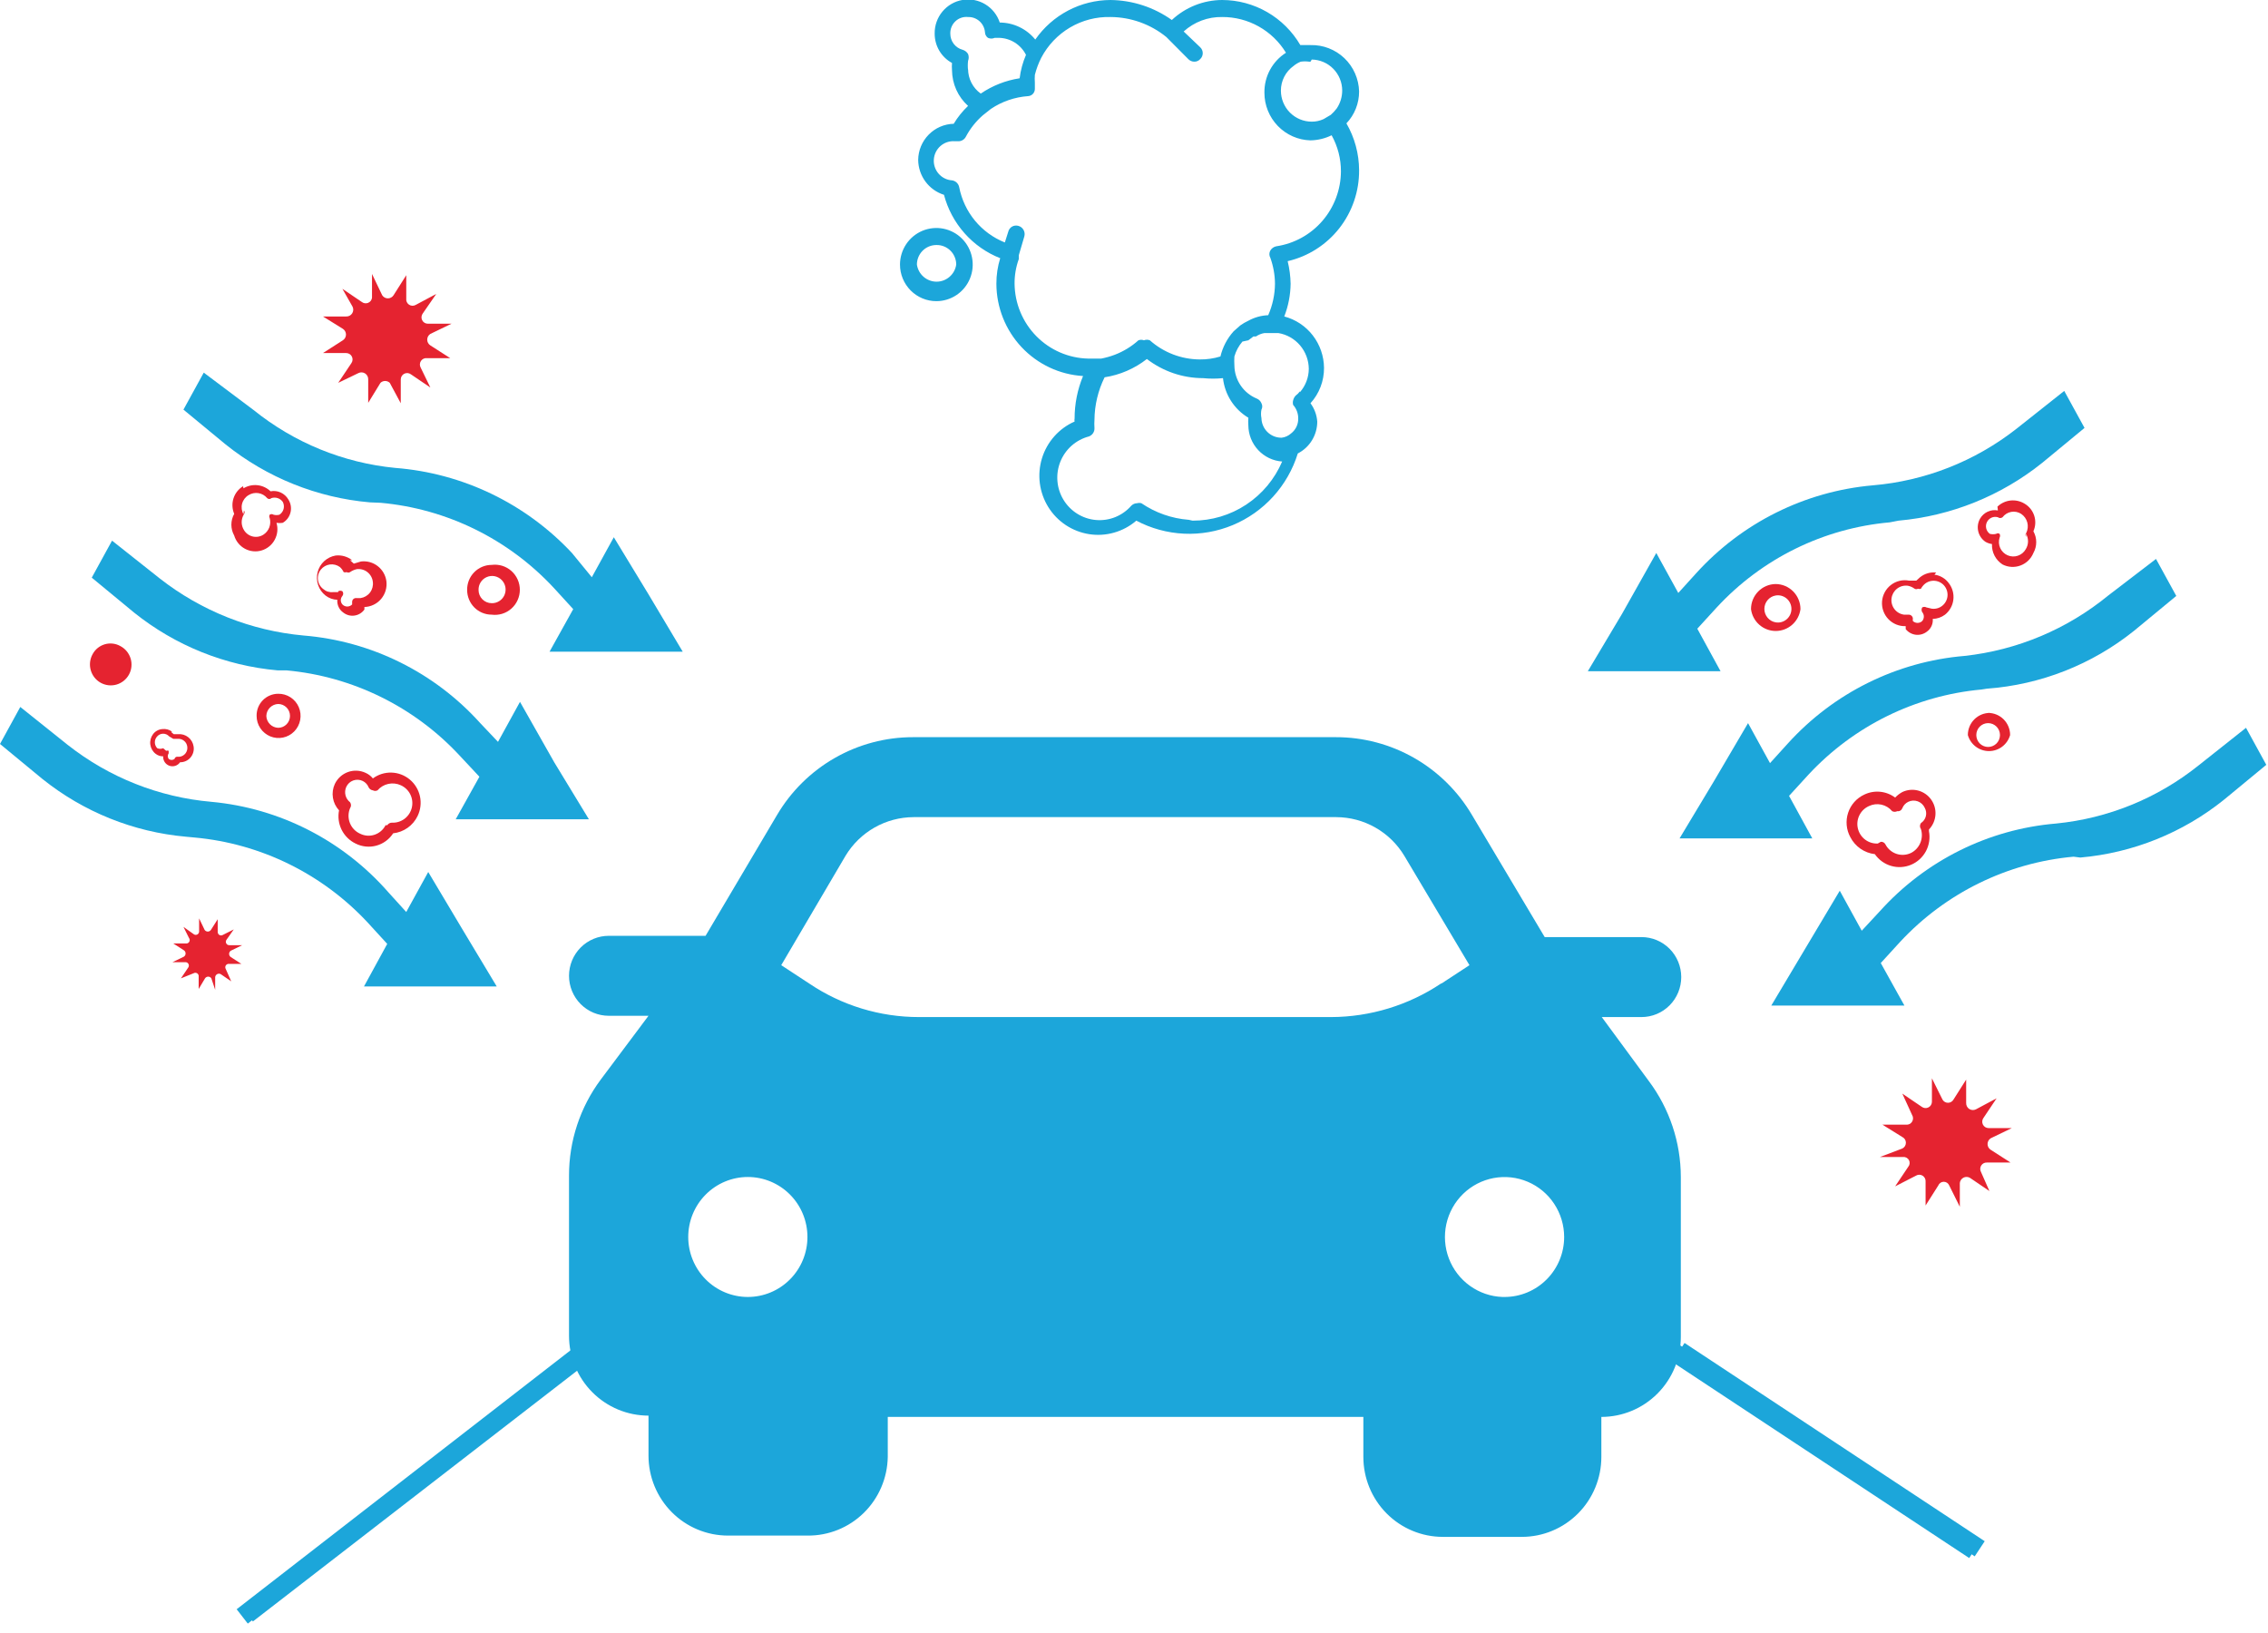 <svg width="125" height="90" viewBox="0 0 125 90" fill="none" xmlns="http://www.w3.org/2000/svg">
<g clip-path="url(#clip0_137_1008)">
<path d="M32.154 74.644L13.631 88.969" stroke="#1CA6DA" stroke-miterlimit="10"/>
<path d="M109.111 85.358L92.568 74.433" stroke="#1CA6DA" stroke-miterlimit="10"/>
<path d="M61.207 -1.24853e-05C60.392 0.002 59.59 0.202 58.869 0.581C58.147 0.96 57.526 1.509 57.059 2.18C56.822 1.888 56.524 1.653 56.185 1.491C55.847 1.329 55.477 1.244 55.102 1.242C54.964 0.822 54.681 0.466 54.304 0.237C53.928 0.009 53.482 -0.076 53.048 -0.003C52.614 0.071 52.221 0.299 51.94 0.639C51.658 0.979 51.507 1.409 51.514 1.852C51.513 2.183 51.601 2.509 51.769 2.794C51.937 3.079 52.179 3.312 52.469 3.47C52.458 3.602 52.458 3.736 52.469 3.868C52.473 4.24 52.553 4.608 52.705 4.947C52.858 5.286 53.079 5.589 53.355 5.837C53.048 6.128 52.781 6.459 52.563 6.822C52.043 6.834 51.549 7.049 51.184 7.421C50.819 7.792 50.611 8.292 50.605 8.815C50.611 9.245 50.751 9.663 51.006 10.008C51.261 10.353 51.619 10.609 52.027 10.737C52.234 11.523 52.623 12.249 53.162 12.856C53.7 13.463 54.373 13.934 55.126 14.23C54.985 14.686 54.914 15.16 54.916 15.637C54.919 16.937 55.415 18.187 56.303 19.132C57.19 20.077 58.402 20.647 59.692 20.724C59.384 21.467 59.225 22.264 59.226 23.069C59.213 23.122 59.213 23.179 59.226 23.233C58.799 23.42 58.418 23.698 58.108 24.047C57.797 24.397 57.566 24.809 57.428 25.257C57.291 25.705 57.251 26.177 57.311 26.642C57.372 27.106 57.531 27.552 57.778 27.949C58.025 28.346 58.355 28.685 58.744 28.942C59.133 29.199 59.573 29.369 60.033 29.44C60.493 29.511 60.964 29.481 61.411 29.352C61.859 29.224 62.274 29 62.628 28.695C63.441 29.125 64.339 29.37 65.257 29.413C66.175 29.456 67.091 29.294 67.94 28.941C68.79 28.587 69.551 28.05 70.171 27.368C70.791 26.685 71.254 25.874 71.528 24.991C71.851 24.826 72.122 24.575 72.311 24.264C72.5 23.954 72.6 23.597 72.6 23.233C72.573 22.868 72.444 22.518 72.227 22.224C72.71 21.693 72.976 20.999 72.973 20.279C72.968 19.629 72.751 19 72.355 18.487C71.96 17.974 71.407 17.607 70.782 17.442C71.006 16.866 71.124 16.255 71.132 15.637C71.124 15.218 71.069 14.801 70.969 14.394C72.094 14.133 73.098 13.494 73.814 12.582C74.529 11.67 74.915 10.54 74.906 9.377C74.902 8.471 74.661 7.582 74.207 6.799C74.658 6.326 74.908 5.695 74.906 5.04C74.897 4.696 74.821 4.356 74.681 4.041C74.542 3.726 74.342 3.441 74.093 3.204C73.844 2.967 73.551 2.781 73.231 2.658C72.911 2.534 72.57 2.476 72.227 2.485H71.668C71.226 1.729 70.596 1.103 69.841 0.667C69.085 0.231 68.229 0.001 67.358 -1.24853e-05C66.329 0.004 65.339 0.398 64.585 1.102C63.596 0.398 62.418 0.014 61.207 -1.24853e-05ZM67.358 0.938C68.063 0.934 68.757 1.113 69.373 1.458C69.99 1.803 70.507 2.302 70.876 2.907C70.506 3.141 70.203 3.466 69.995 3.852C69.786 4.238 69.681 4.672 69.688 5.111C69.687 5.795 69.953 6.452 70.427 6.943C70.901 7.433 71.547 7.718 72.227 7.736C72.631 7.729 73.029 7.633 73.392 7.455C73.73 8.064 73.907 8.75 73.905 9.448C73.898 10.451 73.536 11.418 72.882 12.175C72.228 12.932 71.326 13.428 70.34 13.574C70.272 13.588 70.208 13.616 70.152 13.656C70.096 13.696 70.049 13.748 70.014 13.808C69.979 13.869 69.961 13.938 69.961 14.008C69.961 14.078 69.979 14.146 70.014 14.207C70.179 14.665 70.266 15.149 70.27 15.637C70.265 16.235 70.138 16.825 69.897 17.372C69.514 17.386 69.139 17.491 68.802 17.677C68.647 17.748 68.499 17.835 68.359 17.934L67.987 18.263C67.635 18.656 67.386 19.131 67.264 19.646C66.894 19.759 66.509 19.815 66.123 19.81C65.11 19.804 64.133 19.429 63.373 18.755C63.269 18.713 63.152 18.713 63.047 18.755C62.95 18.717 62.842 18.717 62.744 18.755C62.362 19.099 61.919 19.369 61.44 19.552C61.198 19.644 60.948 19.714 60.694 19.763H60.111H59.972C58.896 19.739 57.872 19.295 57.115 18.525C56.359 17.755 55.929 16.719 55.918 15.637C55.914 15.173 55.993 14.713 56.151 14.277V14.136V14.066L56.454 13.035C56.471 12.975 56.477 12.912 56.47 12.849C56.463 12.787 56.444 12.727 56.413 12.672C56.383 12.618 56.342 12.57 56.293 12.531C56.244 12.493 56.188 12.465 56.127 12.448C56.069 12.431 56.008 12.426 55.948 12.433C55.888 12.44 55.829 12.46 55.777 12.49C55.724 12.521 55.679 12.562 55.643 12.612C55.607 12.661 55.582 12.717 55.568 12.777L55.382 13.363C54.742 13.108 54.176 12.695 53.736 12.163C53.297 11.63 52.997 10.995 52.865 10.315C52.847 10.219 52.798 10.131 52.727 10.063C52.656 9.996 52.566 9.953 52.469 9.94C52.329 9.931 52.191 9.894 52.065 9.831C51.938 9.768 51.825 9.681 51.732 9.574C51.639 9.468 51.568 9.344 51.522 9.209C51.477 9.075 51.458 8.933 51.468 8.791C51.477 8.65 51.514 8.511 51.576 8.384C51.638 8.257 51.725 8.143 51.831 8.049C51.937 7.956 52.06 7.884 52.194 7.838C52.327 7.793 52.468 7.774 52.609 7.783H52.772C52.867 7.793 52.962 7.774 53.045 7.728C53.129 7.682 53.196 7.611 53.238 7.525C53.475 7.081 53.791 6.683 54.17 6.353L54.613 6.002C55.224 5.592 55.931 5.35 56.663 5.298C56.764 5.292 56.859 5.248 56.928 5.174C56.998 5.099 57.036 5.001 57.036 4.9C57.036 4.9 57.036 4.665 57.036 4.548C57.025 4.408 57.025 4.267 57.036 4.126C57.118 3.801 57.235 3.487 57.386 3.188C57.75 2.492 58.302 1.912 58.977 1.514C59.652 1.117 60.424 0.917 61.207 0.938C62.326 0.944 63.411 1.332 64.282 2.04L65.494 3.259C65.58 3.347 65.697 3.398 65.82 3.399C65.881 3.401 65.942 3.39 65.998 3.365C66.055 3.341 66.105 3.305 66.146 3.259C66.191 3.217 66.227 3.166 66.252 3.11C66.277 3.053 66.289 2.992 66.289 2.93C66.289 2.869 66.277 2.808 66.252 2.751C66.227 2.695 66.191 2.644 66.146 2.602L65.237 1.735C65.818 1.208 66.576 0.923 67.358 0.938ZM72.297 3.282C72.744 3.288 73.171 3.471 73.485 3.792C73.799 4.112 73.975 4.544 73.975 4.993C73.974 5.345 73.868 5.688 73.672 5.978C73.575 6.106 73.466 6.224 73.345 6.33L72.949 6.564C72.745 6.658 72.522 6.706 72.297 6.705C71.846 6.705 71.413 6.525 71.094 6.204C70.775 5.883 70.596 5.447 70.596 4.993C70.596 4.727 70.659 4.465 70.781 4.228C70.903 3.991 71.079 3.788 71.295 3.634C71.413 3.534 71.547 3.455 71.691 3.399C71.846 3.377 72.003 3.377 72.157 3.399H72.227M71.645 21.568C71.579 21.658 71.501 21.737 71.412 21.802C71.343 21.875 71.295 21.963 71.272 22.06C71.248 22.145 71.248 22.234 71.272 22.318C71.455 22.524 71.555 22.792 71.551 23.069C71.554 23.227 71.52 23.384 71.451 23.526C71.382 23.669 71.281 23.793 71.155 23.889C71.012 24.017 70.833 24.099 70.643 24.123H70.596C70.314 24.117 70.045 24.002 69.845 23.801C69.645 23.6 69.53 23.329 69.524 23.045C69.492 22.89 69.492 22.731 69.524 22.576C69.553 22.522 69.568 22.462 69.568 22.4C69.568 22.339 69.553 22.279 69.524 22.224C69.501 22.166 69.466 22.114 69.422 22.07C69.378 22.025 69.326 21.99 69.268 21.967C68.906 21.819 68.595 21.566 68.376 21.241C68.156 20.915 68.037 20.532 68.033 20.138C68.022 19.974 68.022 19.81 68.033 19.646C68.12 19.343 68.271 19.063 68.476 18.825L68.802 18.755L69.082 18.544H69.222C69.361 18.448 69.52 18.384 69.688 18.356H69.921H70.13H70.456C70.921 18.433 71.345 18.673 71.652 19.034C71.958 19.394 72.129 19.851 72.134 20.326C72.131 20.801 71.957 21.259 71.645 21.615M65.517 28.648C64.583 28.577 63.683 28.262 62.907 27.734C62.831 27.713 62.751 27.713 62.674 27.734C62.551 27.735 62.434 27.786 62.348 27.874C62.107 28.149 61.805 28.363 61.467 28.5C61.129 28.636 60.763 28.69 60.4 28.658C60.037 28.627 59.687 28.51 59.377 28.317C59.067 28.124 58.806 27.861 58.616 27.549C58.425 27.236 58.31 26.883 58.28 26.518C58.249 26.152 58.305 25.785 58.441 25.445C58.578 25.105 58.791 24.802 59.065 24.56C59.339 24.319 59.666 24.145 60.018 24.053C60.112 24.018 60.192 23.953 60.247 23.869C60.301 23.785 60.328 23.685 60.321 23.584C60.31 23.436 60.31 23.287 60.321 23.139C60.328 22.325 60.519 21.523 60.88 20.794C61.73 20.663 62.531 20.316 63.21 19.786C64.101 20.469 65.189 20.84 66.309 20.841C66.673 20.877 67.04 20.877 67.404 20.841C67.454 21.289 67.605 21.719 67.848 22.097C68.091 22.476 68.417 22.792 68.802 23.022C68.791 23.162 68.791 23.303 68.802 23.444C68.807 23.951 69.001 24.438 69.347 24.807C69.692 25.176 70.163 25.401 70.666 25.436C70.251 26.407 69.561 27.233 68.683 27.812C67.805 28.392 66.777 28.698 65.727 28.695M53.355 3.868C53.334 3.697 53.334 3.524 53.355 3.352C53.402 3.232 53.402 3.098 53.355 2.977C53.288 2.863 53.179 2.779 53.052 2.743C52.857 2.691 52.685 2.575 52.562 2.414C52.44 2.253 52.375 2.055 52.376 1.852C52.372 1.725 52.395 1.598 52.444 1.481C52.493 1.363 52.566 1.257 52.659 1.171C52.751 1.084 52.861 1.018 52.982 0.978C53.102 0.938 53.229 0.924 53.355 0.938C53.588 0.931 53.815 1.015 53.989 1.172C54.162 1.329 54.269 1.548 54.287 1.782C54.289 1.842 54.305 1.9 54.334 1.953C54.362 2.006 54.402 2.051 54.45 2.086C54.509 2.112 54.572 2.126 54.636 2.126C54.7 2.126 54.764 2.112 54.823 2.086H55.056C55.365 2.091 55.668 2.181 55.931 2.346C56.194 2.512 56.407 2.746 56.547 3.024C56.37 3.435 56.252 3.869 56.197 4.314C55.429 4.432 54.697 4.72 54.054 5.158C53.838 5.004 53.661 4.8 53.54 4.563C53.418 4.327 53.355 4.064 53.355 3.798" fill="#1CA6DA"/>
<path d="M51.607 16.598C52.004 16.598 52.391 16.48 52.721 16.258C53.05 16.037 53.307 15.722 53.458 15.354C53.61 14.985 53.65 14.58 53.572 14.189C53.495 13.797 53.304 13.438 53.024 13.156C52.744 12.874 52.387 12.682 51.998 12.604C51.609 12.527 51.207 12.567 50.84 12.719C50.474 12.872 50.161 13.13 49.941 13.462C49.721 13.793 49.603 14.183 49.603 14.582C49.603 15.117 49.815 15.629 50.19 16.008C50.566 16.386 51.076 16.598 51.607 16.598ZM51.607 13.504C51.75 13.5 51.892 13.526 52.025 13.579C52.157 13.632 52.278 13.71 52.38 13.811C52.482 13.911 52.563 14.031 52.618 14.164C52.674 14.296 52.702 14.438 52.702 14.582C52.664 14.844 52.534 15.083 52.335 15.255C52.136 15.428 51.882 15.524 51.619 15.524C51.356 15.524 51.102 15.428 50.903 15.255C50.704 15.083 50.574 14.844 50.535 14.582C50.535 14.296 50.648 14.022 50.849 13.819C51.05 13.617 51.323 13.504 51.607 13.504Z" fill="#1CA6DA"/>
<path d="M104.147 28.789C100.504 29.113 97.109 30.783 94.618 33.477L93.546 34.65L94.828 36.994H91.17H87.512L89.399 33.829L91.286 30.477L92.498 32.68L93.476 31.602C96.002 28.811 99.478 27.079 103.215 26.749C106.101 26.506 108.853 25.422 111.137 23.631L113.77 21.545L114.888 23.584L112.558 25.507C110.286 27.329 107.531 28.438 104.637 28.695L104.147 28.789Z" fill="#1CA6DA"/>
<path d="M109.204 38.002C105.564 38.337 102.173 40.005 99.675 42.691L98.603 43.863L99.884 46.207H96.226H92.568L94.456 43.066L96.343 39.854L97.554 42.058L98.533 40.979C101.057 38.19 104.536 36.464 108.272 36.15C111.177 35.834 113.928 34.677 116.194 32.821L118.827 30.805L119.945 32.844L117.615 34.767C115.293 36.628 112.467 37.739 109.507 37.955L109.204 38.002Z" fill="#1CA6DA"/>
<path d="M114.282 47.215C110.633 47.545 107.233 49.214 104.729 51.904L103.658 53.076L104.962 55.421H101.281H97.623L99.51 52.256L101.398 49.091L102.609 51.295L103.611 50.216C106.123 47.424 109.596 45.698 113.327 45.387C116.187 45.104 118.905 43.997 121.155 42.199L123.788 40.112L124.906 42.152L122.576 44.074C120.306 45.9 117.55 47.009 114.655 47.262L114.282 47.215Z" fill="#1CA6DA"/>
<path d="M109.669 39.291C109.347 39.291 109.039 39.42 108.812 39.648C108.585 39.877 108.457 40.187 108.457 40.511C108.529 40.765 108.682 40.989 108.892 41.149C109.103 41.309 109.359 41.395 109.622 41.395C109.885 41.395 110.141 41.309 110.352 41.149C110.562 40.989 110.715 40.765 110.787 40.511C110.787 40.187 110.659 39.877 110.432 39.648C110.205 39.42 109.897 39.291 109.575 39.291M109.575 41.167C109.49 41.167 109.405 41.15 109.326 41.117C109.247 41.084 109.175 41.036 109.114 40.975C109.054 40.914 109.005 40.841 108.973 40.762C108.94 40.682 108.923 40.597 108.923 40.511C108.923 40.336 108.992 40.169 109.114 40.046C109.236 39.923 109.402 39.854 109.575 39.854C109.748 39.854 109.914 39.923 110.037 40.046C110.159 40.169 110.228 40.336 110.228 40.511C110.228 40.685 110.159 40.852 110.037 40.975C109.914 41.098 109.748 41.167 109.575 41.167Z" fill="#E52330"/>
<path d="M97.857 32.188C97.497 32.194 97.153 32.343 96.9 32.601C96.647 32.86 96.506 33.208 96.506 33.571C96.549 33.904 96.711 34.21 96.962 34.431C97.213 34.653 97.535 34.775 97.869 34.775C98.203 34.775 98.525 34.653 98.776 34.431C99.026 34.21 99.189 33.904 99.232 33.571C99.232 33.39 99.196 33.21 99.127 33.042C99.058 32.874 98.957 32.722 98.829 32.593C98.702 32.465 98.55 32.363 98.383 32.293C98.216 32.224 98.038 32.188 97.857 32.188ZM97.857 34.298C97.685 34.267 97.529 34.176 97.417 34.041C97.305 33.906 97.243 33.736 97.243 33.559C97.243 33.383 97.305 33.213 97.417 33.078C97.529 32.943 97.685 32.852 97.857 32.821C97.965 32.802 98.075 32.806 98.18 32.834C98.285 32.863 98.383 32.914 98.467 32.984C98.551 33.055 98.618 33.143 98.664 33.242C98.71 33.341 98.734 33.45 98.734 33.559C98.734 33.669 98.71 33.778 98.664 33.877C98.618 33.976 98.551 34.064 98.467 34.135C98.383 34.205 98.285 34.256 98.18 34.285C98.075 34.313 97.965 34.317 97.857 34.298Z" fill="#E52330"/>
<path d="M110.113 28.132C109.924 28.096 109.728 28.119 109.553 28.199C109.378 28.279 109.232 28.411 109.134 28.578C109.011 28.791 108.973 29.043 109.03 29.283C109.086 29.523 109.232 29.732 109.437 29.867C109.546 29.927 109.664 29.967 109.787 29.984C109.777 30.207 109.825 30.428 109.928 30.626C110.03 30.823 110.182 30.99 110.369 31.11C110.521 31.187 110.687 31.233 110.857 31.242C111.027 31.252 111.197 31.227 111.357 31.167C111.517 31.108 111.663 31.016 111.785 30.897C111.908 30.778 112.005 30.635 112.07 30.477C112.172 30.294 112.226 30.088 112.226 29.879C112.226 29.669 112.172 29.464 112.07 29.281C112.19 29.011 112.207 28.706 112.116 28.424C112.026 28.143 111.835 27.905 111.581 27.757C111.349 27.616 111.077 27.556 110.807 27.585C110.538 27.615 110.286 27.733 110.089 27.921M111.65 29.398C111.731 29.528 111.774 29.679 111.774 29.832C111.774 29.985 111.731 30.136 111.65 30.266C111.554 30.437 111.398 30.566 111.212 30.628C111.027 30.691 110.825 30.682 110.645 30.603C110.466 30.525 110.322 30.382 110.24 30.203C110.159 30.024 110.147 29.82 110.206 29.633C110.224 29.601 110.234 29.564 110.234 29.527C110.234 29.49 110.224 29.454 110.206 29.422C110.179 29.402 110.146 29.392 110.113 29.392C110.079 29.392 110.047 29.402 110.02 29.422C109.905 29.451 109.785 29.451 109.67 29.422C109.572 29.351 109.501 29.247 109.471 29.129C109.442 29.011 109.454 28.886 109.508 28.776C109.561 28.667 109.65 28.58 109.761 28.53C109.872 28.481 109.997 28.473 110.113 28.507C110.149 28.536 110.194 28.551 110.241 28.551C110.287 28.551 110.332 28.536 110.369 28.507C110.485 28.352 110.655 28.247 110.845 28.212C111.035 28.177 111.231 28.216 111.394 28.32C111.561 28.431 111.682 28.599 111.734 28.794C111.785 28.988 111.764 29.195 111.674 29.375C111.649 29.404 111.636 29.442 111.636 29.48C111.636 29.519 111.649 29.556 111.674 29.586" fill="#E52330"/>
<path d="M106.314 45.715C106.522 45.498 106.649 45.214 106.671 44.913C106.694 44.612 106.61 44.313 106.435 44.067C106.261 43.822 106.006 43.646 105.715 43.57C105.425 43.494 105.117 43.523 104.846 43.652C104.699 43.733 104.565 43.835 104.45 43.957C104.208 43.776 103.922 43.666 103.622 43.637C103.322 43.608 103.02 43.662 102.749 43.793C102.54 43.889 102.353 44.029 102.2 44.201C102.046 44.374 101.93 44.577 101.858 44.797C101.786 45.017 101.759 45.249 101.78 45.48C101.801 45.71 101.869 45.934 101.98 46.137C102.112 46.393 102.304 46.612 102.539 46.776C102.775 46.939 103.047 47.042 103.331 47.075C103.548 47.388 103.865 47.617 104.229 47.723C104.593 47.829 104.983 47.806 105.332 47.658C105.682 47.51 105.97 47.245 106.149 46.908C106.327 46.572 106.386 46.184 106.314 45.809M103.494 46.489C103.244 46.502 102.997 46.426 102.797 46.275C102.596 46.124 102.455 45.907 102.397 45.662C102.338 45.417 102.367 45.159 102.479 44.933C102.59 44.707 102.776 44.528 103.005 44.426C103.22 44.323 103.462 44.295 103.694 44.346C103.926 44.397 104.134 44.524 104.287 44.707C104.33 44.73 104.378 44.741 104.426 44.741C104.475 44.741 104.523 44.73 104.566 44.707C104.624 44.716 104.684 44.705 104.735 44.675C104.786 44.645 104.825 44.598 104.846 44.543C104.906 44.388 105.023 44.263 105.172 44.191C105.253 44.152 105.341 44.129 105.431 44.124C105.52 44.119 105.61 44.133 105.695 44.163C105.779 44.194 105.857 44.241 105.923 44.302C105.99 44.363 106.043 44.437 106.081 44.519C106.159 44.66 106.182 44.826 106.143 44.983C106.104 45.14 106.006 45.276 105.871 45.363C105.837 45.411 105.818 45.469 105.818 45.528C105.818 45.586 105.837 45.644 105.871 45.692C105.95 45.939 105.939 46.206 105.841 46.446C105.743 46.687 105.564 46.884 105.335 47.004C105.084 47.128 104.795 47.148 104.53 47.061C104.264 46.973 104.043 46.785 103.914 46.535C103.89 46.489 103.853 46.45 103.808 46.425C103.762 46.4 103.709 46.389 103.658 46.395" fill="#E52330"/>
<path d="M106.617 31.672C106.773 31.692 106.924 31.744 107.061 31.825C107.197 31.905 107.315 32.013 107.409 32.141C107.608 32.4 107.698 32.727 107.658 33.052C107.619 33.377 107.454 33.673 107.199 33.876C107.003 34.022 106.767 34.104 106.523 34.11C106.535 34.246 106.512 34.383 106.454 34.506C106.397 34.63 106.308 34.736 106.197 34.814C106.023 34.948 105.804 35.009 105.586 34.983C105.369 34.956 105.17 34.845 105.032 34.673V34.509C104.855 34.516 104.679 34.485 104.514 34.419C104.349 34.352 104.201 34.252 104.078 34.123C103.954 33.995 103.86 33.842 103.799 33.674C103.739 33.506 103.715 33.328 103.728 33.15C103.741 32.972 103.792 32.799 103.876 32.642C103.96 32.485 104.077 32.348 104.218 32.239C104.358 32.131 104.52 32.053 104.693 32.012C104.865 31.971 105.045 31.967 105.219 32.001H105.615L105.824 31.813C106.074 31.613 106.392 31.52 106.71 31.555M106.477 33.548C106.602 33.563 106.729 33.547 106.847 33.502C106.964 33.456 107.069 33.382 107.151 33.286C107.234 33.191 107.292 33.076 107.32 32.952C107.348 32.828 107.345 32.7 107.312 32.577C107.279 32.455 107.217 32.343 107.131 32.25C107.044 32.158 106.937 32.088 106.817 32.047C106.698 32.007 106.571 31.996 106.446 32.016C106.322 32.037 106.204 32.088 106.104 32.165C106.009 32.242 105.93 32.338 105.871 32.446C105.818 32.466 105.761 32.466 105.708 32.446C105.68 32.462 105.648 32.471 105.615 32.471C105.582 32.471 105.55 32.462 105.522 32.446C105.411 32.364 105.284 32.307 105.149 32.282C105.045 32.268 104.939 32.275 104.838 32.302C104.736 32.329 104.641 32.377 104.558 32.441C104.475 32.505 104.405 32.585 104.352 32.676C104.3 32.768 104.266 32.869 104.252 32.973C104.238 33.078 104.245 33.184 104.272 33.286C104.299 33.389 104.346 33.484 104.41 33.568C104.474 33.652 104.553 33.722 104.644 33.775C104.735 33.828 104.835 33.862 104.939 33.876H105.172C105.203 33.873 105.234 33.876 105.263 33.885C105.293 33.893 105.32 33.908 105.344 33.928C105.368 33.947 105.388 33.971 105.402 33.999C105.417 34.026 105.425 34.056 105.428 34.087C105.419 34.133 105.419 34.181 105.428 34.228C105.498 34.294 105.589 34.33 105.685 34.33C105.78 34.33 105.872 34.294 105.941 34.228C106 34.159 106.032 34.072 106.032 33.981C106.032 33.891 106 33.804 105.941 33.735C105.918 33.696 105.907 33.652 105.907 33.606C105.907 33.561 105.918 33.517 105.941 33.477C105.976 33.457 106.017 33.446 106.057 33.446C106.098 33.446 106.139 33.457 106.174 33.477" fill="#E52330"/>
<path d="M20.969 27.71C24.618 28.037 28.019 29.707 30.521 32.399L31.593 33.571L30.288 35.916H33.97H37.628L35.74 32.751L33.83 29.609L32.618 31.813L31.523 30.477C28.97 27.748 25.497 26.076 21.784 25.788C18.93 25.511 16.217 24.403 13.979 22.6L11.23 20.537L10.111 22.576L12.441 24.499C14.72 26.325 17.484 27.434 20.386 27.687L20.969 27.71Z" fill="#1CA6DA"/>
<path d="M15.798 36.947C19.438 37.282 22.829 38.95 25.327 41.636L26.422 42.808L25.117 45.152H28.775H32.456L30.546 42.011L28.659 38.682L27.447 40.886L26.469 39.854C23.951 37.057 20.468 35.33 16.73 35.025C13.844 34.763 11.095 33.672 8.808 31.883L6.175 29.797L5.057 31.836L7.387 33.759C9.659 35.581 12.414 36.69 15.308 36.947H15.798Z" fill="#1CA6DA"/>
<path d="M10.741 46.16C14.381 46.495 17.772 48.164 20.27 50.849L21.342 52.021L20.061 54.366H23.718H27.377L25.489 51.224L23.602 48.059L22.39 50.263L21.412 49.185C18.912 46.325 15.419 44.538 11.65 44.191C8.762 43.94 6.01 42.848 3.728 41.05L1.118 38.963L0 41.003L2.33 42.925C4.602 44.748 7.357 45.857 10.252 46.114L10.741 46.16Z" fill="#1CA6DA"/>
<path d="M7.106 37.182C6.958 37.449 6.71 37.646 6.417 37.73C6.125 37.813 5.811 37.776 5.545 37.627C5.279 37.478 5.084 37.228 5.001 36.934C4.918 36.639 4.954 36.324 5.103 36.056C5.173 35.924 5.269 35.807 5.385 35.713C5.501 35.619 5.635 35.549 5.778 35.508C5.921 35.466 6.072 35.454 6.22 35.472C6.368 35.489 6.511 35.537 6.64 35.611C6.774 35.682 6.893 35.78 6.989 35.898C7.085 36.016 7.157 36.152 7.201 36.298C7.244 36.444 7.258 36.597 7.242 36.749C7.226 36.901 7.18 37.048 7.106 37.182Z" fill="#E52330"/>
<path d="M14.143 39.456C14.143 39.698 14.214 39.934 14.349 40.135C14.483 40.336 14.674 40.492 14.896 40.584C15.119 40.675 15.364 40.698 15.599 40.649C15.835 40.6 16.051 40.482 16.219 40.309C16.388 40.136 16.501 39.917 16.545 39.679C16.59 39.441 16.562 39.195 16.467 38.973C16.372 38.75 16.213 38.562 16.01 38.43C15.808 38.299 15.572 38.232 15.331 38.236C15.173 38.236 15.017 38.268 14.871 38.33C14.725 38.391 14.593 38.481 14.482 38.595C14.372 38.709 14.285 38.843 14.226 38.991C14.168 39.139 14.14 39.297 14.143 39.456ZM14.679 39.456C14.684 39.283 14.755 39.12 14.876 38.998C14.997 38.876 15.16 38.805 15.331 38.799C15.504 38.799 15.67 38.868 15.792 38.991C15.915 39.114 15.983 39.282 15.983 39.456C15.983 39.63 15.915 39.797 15.792 39.92C15.67 40.043 15.504 40.112 15.331 40.112C15.16 40.106 14.997 40.035 14.876 39.913C14.755 39.791 14.684 39.628 14.679 39.456Z" fill="#E52330"/>
<path d="M25.746 32.516C25.746 32.877 25.889 33.223 26.142 33.478C26.395 33.733 26.739 33.876 27.098 33.876C27.292 33.902 27.489 33.885 27.676 33.828C27.863 33.771 28.036 33.674 28.183 33.544C28.33 33.414 28.448 33.255 28.528 33.075C28.609 32.896 28.651 32.701 28.651 32.505C28.651 32.308 28.609 32.113 28.528 31.934C28.448 31.755 28.33 31.595 28.183 31.465C28.036 31.335 27.863 31.238 27.676 31.181C27.489 31.124 27.292 31.108 27.098 31.133C26.918 31.133 26.741 31.169 26.575 31.239C26.41 31.309 26.26 31.411 26.134 31.54C26.008 31.668 25.909 31.821 25.842 31.989C25.776 32.156 25.743 32.336 25.746 32.516ZM26.375 32.516C26.371 32.366 26.411 32.218 26.491 32.091C26.571 31.964 26.688 31.864 26.825 31.805C26.962 31.745 27.114 31.728 27.26 31.756C27.407 31.785 27.542 31.856 27.648 31.963C27.753 32.069 27.825 32.205 27.853 32.352C27.881 32.5 27.864 32.653 27.805 32.791C27.746 32.929 27.646 33.046 27.52 33.126C27.394 33.207 27.247 33.248 27.098 33.243C26.906 33.243 26.722 33.166 26.587 33.03C26.451 32.894 26.375 32.709 26.375 32.516Z" fill="#E52330"/>
<path d="M13.397 26.796C13.146 26.948 12.959 27.186 12.869 27.466C12.779 27.746 12.793 28.049 12.908 28.32C12.806 28.502 12.752 28.708 12.752 28.918C12.752 29.127 12.806 29.333 12.908 29.515C12.954 29.669 13.029 29.813 13.13 29.937C13.231 30.062 13.355 30.165 13.496 30.241C13.637 30.317 13.791 30.365 13.95 30.381C14.109 30.398 14.269 30.382 14.422 30.336C14.575 30.29 14.717 30.214 14.841 30.112C14.965 30.011 15.068 29.886 15.143 29.744C15.219 29.602 15.267 29.447 15.283 29.288C15.299 29.128 15.283 28.966 15.238 28.812C15.353 28.832 15.471 28.832 15.587 28.812C15.693 28.75 15.786 28.666 15.859 28.567C15.933 28.467 15.985 28.353 16.013 28.233C16.042 28.112 16.045 27.987 16.024 27.865C16.003 27.743 15.957 27.627 15.89 27.523C15.792 27.356 15.646 27.224 15.471 27.144C15.296 27.064 15.1 27.041 14.911 27.077C14.715 26.889 14.463 26.771 14.193 26.741C13.924 26.712 13.652 26.772 13.42 26.913M13.42 28.343C13.319 28.166 13.291 27.956 13.344 27.758C13.396 27.56 13.524 27.391 13.7 27.288C13.862 27.187 14.055 27.148 14.243 27.178C14.431 27.208 14.602 27.305 14.725 27.453C14.74 27.468 14.758 27.48 14.778 27.489C14.798 27.497 14.82 27.502 14.841 27.502C14.863 27.502 14.885 27.497 14.905 27.489C14.925 27.48 14.943 27.468 14.958 27.453C15.072 27.416 15.194 27.416 15.307 27.454C15.42 27.492 15.518 27.565 15.587 27.663C15.649 27.783 15.664 27.921 15.63 28.052C15.595 28.182 15.513 28.294 15.401 28.367C15.294 28.396 15.181 28.396 15.075 28.367C15.043 28.346 15.007 28.334 14.97 28.334C14.932 28.334 14.896 28.346 14.865 28.367C14.848 28.395 14.84 28.428 14.84 28.46C14.84 28.493 14.848 28.526 14.865 28.554C14.912 28.724 14.903 28.905 14.841 29.07C14.777 29.234 14.664 29.374 14.515 29.469C14.428 29.524 14.332 29.561 14.23 29.578C14.129 29.595 14.025 29.591 13.925 29.567C13.825 29.543 13.731 29.499 13.649 29.438C13.566 29.377 13.496 29.299 13.444 29.211C13.363 29.081 13.32 28.93 13.32 28.777C13.32 28.624 13.363 28.474 13.444 28.343C13.468 28.314 13.482 28.276 13.482 28.238C13.482 28.199 13.468 28.162 13.444 28.132" fill="#E52330"/>
<path d="M19.595 46.489C19.949 46.669 20.357 46.711 20.739 46.607C21.122 46.503 21.453 46.261 21.669 45.926C21.957 45.895 22.232 45.79 22.469 45.622C22.705 45.454 22.895 45.228 23.02 44.965C23.18 44.63 23.224 44.251 23.146 43.889C23.067 43.526 22.87 43.2 22.586 42.963C22.302 42.726 21.948 42.591 21.579 42.58C21.21 42.569 20.848 42.682 20.551 42.902C20.445 42.77 20.309 42.665 20.155 42.597C19.849 42.452 19.498 42.435 19.179 42.549C18.861 42.663 18.6 42.9 18.454 43.207C18.344 43.444 18.307 43.71 18.349 43.969C18.39 44.228 18.508 44.469 18.687 44.66C18.614 45.023 18.665 45.4 18.829 45.731C18.994 46.062 19.263 46.329 19.595 46.489ZM21.25 45.481C21.125 45.728 20.908 45.916 20.646 46.004C20.385 46.092 20.099 46.072 19.852 45.95C19.593 45.836 19.39 45.625 19.285 45.362C19.181 45.098 19.183 44.804 19.293 44.543C19.327 44.495 19.345 44.438 19.345 44.379C19.345 44.32 19.327 44.263 19.293 44.215C19.169 44.118 19.08 43.982 19.042 43.829C19.004 43.676 19.019 43.515 19.083 43.371C19.12 43.288 19.174 43.215 19.24 43.153C19.306 43.092 19.384 43.045 19.469 43.014C19.553 42.984 19.643 42.971 19.733 42.975C19.823 42.98 19.911 43.003 19.991 43.042C20.14 43.114 20.257 43.24 20.318 43.394C20.34 43.439 20.373 43.477 20.414 43.505C20.454 43.534 20.501 43.552 20.551 43.558C20.59 43.579 20.634 43.59 20.679 43.59C20.723 43.59 20.767 43.579 20.807 43.558C20.962 43.378 21.17 43.254 21.401 43.203C21.632 43.153 21.873 43.178 22.088 43.277C22.317 43.379 22.504 43.559 22.615 43.784C22.726 44.01 22.755 44.268 22.697 44.513C22.639 44.758 22.497 44.975 22.297 45.126C22.096 45.277 21.849 45.353 21.599 45.34C21.548 45.34 21.498 45.353 21.453 45.377C21.408 45.402 21.37 45.437 21.343 45.481" fill="#E52330"/>
<path d="M9.436 40.346L9.576 40.464H9.809C10.012 40.444 10.215 40.503 10.375 40.63C10.536 40.756 10.642 40.94 10.671 41.144C10.688 41.251 10.681 41.362 10.651 41.467C10.621 41.572 10.569 41.669 10.498 41.752C10.427 41.834 10.339 41.9 10.24 41.945C10.141 41.99 10.034 42.012 9.925 42.011C9.861 42.103 9.769 42.172 9.662 42.207C9.556 42.241 9.441 42.24 9.335 42.203C9.23 42.166 9.139 42.095 9.077 42.001C9.016 41.907 8.986 41.795 8.993 41.683C8.841 41.686 8.693 41.637 8.574 41.542C8.414 41.417 8.31 41.234 8.284 41.032C8.258 40.83 8.312 40.626 8.434 40.464C8.494 40.382 8.571 40.315 8.66 40.267C8.748 40.218 8.846 40.189 8.947 40.182C9.137 40.158 9.328 40.209 9.482 40.323M9.156 41.378C9.202 41.362 9.251 41.362 9.296 41.378C9.296 41.378 9.296 41.378 9.296 41.519C9.264 41.563 9.247 41.616 9.247 41.671C9.247 41.726 9.264 41.779 9.296 41.823C9.342 41.861 9.4 41.882 9.459 41.882C9.519 41.882 9.576 41.861 9.622 41.823C9.628 41.79 9.645 41.76 9.671 41.739C9.696 41.717 9.729 41.706 9.762 41.706H9.902C9.966 41.698 10.029 41.676 10.085 41.643C10.141 41.61 10.19 41.566 10.229 41.514C10.268 41.461 10.296 41.401 10.312 41.338C10.328 41.274 10.331 41.208 10.321 41.144C10.304 41.017 10.238 40.902 10.138 40.824C10.038 40.745 9.912 40.708 9.785 40.721H9.552L9.319 40.581C9.278 40.535 9.227 40.499 9.171 40.474C9.115 40.449 9.055 40.437 8.993 40.437C8.932 40.437 8.871 40.449 8.815 40.474C8.759 40.499 8.708 40.535 8.667 40.581C8.582 40.669 8.534 40.786 8.534 40.909C8.534 41.032 8.582 41.15 8.667 41.237C8.719 41.259 8.774 41.27 8.83 41.27C8.886 41.27 8.942 41.259 8.993 41.237" fill="#E52330"/>
<path d="M19.291 30.875L19.501 31.063L19.897 30.945C20.224 30.905 20.554 30.996 20.815 31.198C21.076 31.399 21.249 31.696 21.295 32.024C21.318 32.2 21.304 32.378 21.254 32.548C21.204 32.718 21.119 32.875 21.005 33.01C20.891 33.145 20.75 33.254 20.591 33.33C20.432 33.407 20.259 33.449 20.084 33.454C20.084 33.454 20.084 33.571 20.084 33.595C20.019 33.684 19.937 33.76 19.843 33.817C19.749 33.874 19.645 33.911 19.536 33.926C19.427 33.942 19.316 33.935 19.21 33.906C19.104 33.877 19.005 33.827 18.919 33.759C18.807 33.681 18.719 33.575 18.662 33.451C18.604 33.328 18.58 33.191 18.592 33.056C18.356 33.049 18.127 32.967 17.94 32.821C17.751 32.672 17.61 32.472 17.533 32.243C17.456 32.015 17.446 31.769 17.505 31.536C17.564 31.302 17.69 31.091 17.866 30.928C18.043 30.765 18.263 30.657 18.499 30.617C18.824 30.581 19.15 30.674 19.408 30.875M18.639 32.587C18.674 32.566 18.715 32.555 18.756 32.555C18.796 32.555 18.837 32.566 18.872 32.587C18.9 32.623 18.916 32.669 18.916 32.715C18.916 32.762 18.9 32.807 18.872 32.844C18.815 32.909 18.783 32.992 18.783 33.079C18.783 33.165 18.815 33.249 18.872 33.313C18.907 33.349 18.948 33.378 18.994 33.398C19.04 33.417 19.09 33.428 19.14 33.428C19.19 33.428 19.239 33.417 19.285 33.398C19.331 33.378 19.373 33.349 19.408 33.313V33.173C19.408 33.143 19.414 33.113 19.426 33.086C19.438 33.059 19.455 33.035 19.477 33.014C19.499 32.995 19.525 32.98 19.553 32.971C19.582 32.961 19.611 32.958 19.641 32.962H19.874C20.08 32.932 20.267 32.823 20.393 32.656C20.52 32.489 20.576 32.279 20.549 32.071C20.538 31.966 20.506 31.864 20.455 31.772C20.404 31.68 20.335 31.598 20.253 31.533C20.171 31.467 20.076 31.419 19.975 31.391C19.874 31.362 19.768 31.355 19.664 31.367C19.531 31.398 19.404 31.453 19.291 31.532C19.263 31.548 19.231 31.557 19.198 31.557C19.165 31.557 19.133 31.548 19.105 31.532C19.052 31.551 18.994 31.551 18.942 31.532C18.891 31.425 18.82 31.329 18.732 31.25C18.573 31.134 18.375 31.084 18.18 31.11C17.985 31.137 17.807 31.237 17.684 31.391C17.62 31.47 17.573 31.561 17.546 31.659C17.518 31.757 17.511 31.86 17.524 31.96C17.537 32.061 17.57 32.158 17.622 32.246C17.673 32.333 17.742 32.409 17.823 32.469C17.897 32.532 17.982 32.58 18.074 32.608C18.167 32.636 18.264 32.645 18.359 32.633H18.639" fill="#E52330"/>
<path d="M23.719 21.357L22.647 20.63C22.595 20.591 22.533 20.567 22.469 20.561C22.404 20.556 22.339 20.568 22.281 20.597C22.223 20.626 22.174 20.671 22.14 20.727C22.106 20.782 22.088 20.846 22.088 20.912V22.224L21.482 21.099C21.413 21.033 21.321 20.997 21.226 20.997C21.13 20.997 21.039 21.033 20.97 21.099L20.294 22.201V20.912C20.296 20.847 20.282 20.782 20.252 20.725C20.223 20.667 20.179 20.618 20.125 20.583C20.071 20.548 20.009 20.527 19.944 20.523C19.88 20.519 19.816 20.532 19.758 20.56L18.64 21.099L19.362 20.021C19.401 19.969 19.424 19.906 19.43 19.841C19.436 19.776 19.424 19.711 19.395 19.653C19.366 19.594 19.321 19.545 19.266 19.511C19.211 19.476 19.147 19.458 19.082 19.458H17.801L18.896 18.755C18.949 18.721 18.992 18.674 19.023 18.619C19.053 18.564 19.069 18.502 19.069 18.438C19.069 18.375 19.053 18.313 19.023 18.258C18.992 18.203 18.949 18.156 18.896 18.122L17.801 17.442H19.082C19.147 17.445 19.211 17.43 19.268 17.4C19.325 17.371 19.374 17.326 19.409 17.272C19.444 17.218 19.465 17.155 19.469 17.09C19.473 17.026 19.46 16.961 19.432 16.903L18.872 15.918L19.944 16.645C19.993 16.683 20.051 16.706 20.112 16.715C20.173 16.723 20.235 16.714 20.291 16.69C20.348 16.667 20.397 16.628 20.435 16.579C20.472 16.53 20.496 16.472 20.503 16.41V15.098L21.063 16.27C21.096 16.323 21.143 16.367 21.198 16.397C21.253 16.428 21.314 16.444 21.377 16.444C21.44 16.444 21.502 16.428 21.557 16.397C21.612 16.367 21.658 16.323 21.692 16.27L22.391 15.168V16.457C22.383 16.521 22.393 16.586 22.419 16.645C22.446 16.703 22.488 16.754 22.541 16.79C22.594 16.826 22.655 16.847 22.719 16.851C22.783 16.854 22.847 16.84 22.903 16.809L24.045 16.2L23.299 17.278C23.26 17.33 23.237 17.392 23.231 17.457C23.225 17.522 23.237 17.588 23.266 17.646C23.295 17.705 23.34 17.754 23.395 17.788C23.45 17.822 23.514 17.841 23.579 17.841H24.884L23.719 18.403C23.666 18.437 23.622 18.484 23.592 18.539C23.562 18.595 23.546 18.657 23.546 18.72C23.546 18.783 23.562 18.845 23.592 18.9C23.622 18.956 23.666 19.002 23.719 19.036L24.814 19.739H23.532C23.469 19.732 23.404 19.742 23.346 19.768C23.288 19.795 23.238 19.837 23.202 19.89C23.166 19.944 23.145 20.006 23.142 20.07C23.138 20.134 23.153 20.198 23.183 20.255L23.719 21.357Z" fill="#E52330"/>
<path d="M109.646 65.642L108.574 64.915C108.52 64.884 108.46 64.866 108.398 64.864C108.336 64.862 108.274 64.875 108.219 64.903C108.163 64.931 108.115 64.973 108.08 65.024C108.044 65.075 108.022 65.135 108.015 65.197V66.51L107.432 65.337C107.408 65.276 107.366 65.224 107.312 65.187C107.258 65.151 107.195 65.131 107.129 65.131C107.064 65.131 107.001 65.151 106.947 65.187C106.893 65.224 106.851 65.276 106.827 65.337L106.128 66.439V65.126C106.134 65.061 106.121 64.995 106.092 64.936C106.062 64.878 106.017 64.829 105.961 64.794C105.905 64.76 105.841 64.742 105.776 64.743C105.711 64.744 105.647 64.763 105.592 64.798L104.45 65.384L105.172 64.306C105.214 64.256 105.241 64.195 105.248 64.13C105.255 64.065 105.243 63.999 105.213 63.941C105.183 63.884 105.136 63.836 105.079 63.805C105.022 63.774 104.957 63.76 104.893 63.767H103.611L104.846 63.298C104.905 63.269 104.955 63.224 104.99 63.168C105.025 63.112 105.043 63.047 105.043 62.981C105.043 62.915 105.025 62.85 104.99 62.794C104.955 62.739 104.905 62.694 104.846 62.665L103.751 61.985H105.056C105.121 61.991 105.186 61.978 105.245 61.949C105.303 61.919 105.352 61.874 105.386 61.818C105.42 61.761 105.437 61.697 105.437 61.631C105.436 61.565 105.417 61.501 105.382 61.446L104.846 60.273L105.918 61C105.97 61.039 106.032 61.063 106.096 61.069C106.161 61.075 106.226 61.063 106.284 61.033C106.342 61.004 106.391 60.959 106.425 60.904C106.459 60.848 106.477 60.784 106.477 60.719V59.429L107.06 60.602C107.09 60.655 107.134 60.7 107.188 60.731C107.241 60.762 107.301 60.778 107.362 60.778C107.424 60.778 107.484 60.762 107.537 60.731C107.591 60.7 107.635 60.655 107.665 60.602L108.364 59.5V60.789C108.362 60.854 108.376 60.918 108.406 60.976C108.435 61.034 108.479 61.083 108.533 61.118C108.587 61.153 108.649 61.174 108.714 61.178C108.778 61.182 108.842 61.169 108.9 61.141L110.042 60.531L109.32 61.61C109.281 61.662 109.257 61.724 109.251 61.789C109.245 61.854 109.258 61.92 109.287 61.978C109.316 62.036 109.36 62.086 109.415 62.12C109.471 62.154 109.534 62.172 109.599 62.172H110.881L109.716 62.735C109.663 62.769 109.619 62.816 109.589 62.871C109.559 62.926 109.543 62.989 109.543 63.052C109.543 63.115 109.559 63.177 109.589 63.232C109.619 63.287 109.663 63.334 109.716 63.368L110.811 64.071H109.506C109.444 64.068 109.383 64.082 109.328 64.11C109.273 64.139 109.227 64.181 109.194 64.234C109.161 64.286 109.142 64.347 109.139 64.409C109.137 64.471 109.151 64.532 109.18 64.587L109.646 65.642Z" fill="#E52330"/>
<path d="M12.744 54.084L12.162 53.686C12.132 53.67 12.098 53.663 12.065 53.663C12.031 53.664 11.998 53.672 11.968 53.688C11.938 53.705 11.913 53.728 11.894 53.756C11.875 53.784 11.863 53.816 11.859 53.85V54.553L11.649 53.92C11.63 53.891 11.604 53.867 11.574 53.851C11.543 53.834 11.509 53.826 11.475 53.826C11.44 53.826 11.406 53.834 11.376 53.851C11.345 53.867 11.319 53.891 11.3 53.92L10.95 54.506V53.827C10.955 53.791 10.95 53.756 10.936 53.724C10.922 53.691 10.899 53.664 10.869 53.644C10.84 53.625 10.806 53.614 10.771 53.613C10.736 53.612 10.701 53.621 10.671 53.639L9.972 53.92L10.368 53.334C10.391 53.306 10.405 53.27 10.409 53.234C10.412 53.197 10.405 53.16 10.387 53.127C10.37 53.095 10.343 53.068 10.311 53.05C10.278 53.033 10.241 53.026 10.205 53.029H9.506L10.135 52.725C10.164 52.705 10.187 52.679 10.204 52.649C10.22 52.618 10.229 52.584 10.229 52.549C10.229 52.514 10.22 52.48 10.204 52.449C10.187 52.418 10.164 52.392 10.135 52.373L9.552 51.998H10.251C10.288 52.002 10.325 51.994 10.357 51.977C10.39 51.959 10.416 51.933 10.434 51.9C10.451 51.868 10.459 51.831 10.455 51.794C10.452 51.757 10.438 51.722 10.415 51.693L10.112 51.084L10.671 51.482C10.699 51.505 10.734 51.52 10.771 51.523C10.807 51.527 10.844 51.519 10.877 51.502C10.909 51.484 10.935 51.457 10.953 51.425C10.97 51.392 10.977 51.355 10.974 51.318V50.615L11.277 51.248C11.296 51.277 11.322 51.3 11.352 51.317C11.383 51.334 11.417 51.342 11.451 51.342C11.486 51.342 11.52 51.334 11.55 51.317C11.581 51.3 11.607 51.277 11.626 51.248L11.999 50.662V51.365C11.999 51.398 12.007 51.431 12.023 51.459C12.039 51.488 12.063 51.512 12.091 51.529C12.12 51.545 12.152 51.554 12.185 51.554C12.218 51.554 12.25 51.546 12.278 51.529L12.884 51.224L12.488 51.787C12.465 51.816 12.451 51.851 12.447 51.888C12.444 51.924 12.451 51.961 12.469 51.994C12.486 52.027 12.513 52.053 12.545 52.071C12.578 52.088 12.615 52.095 12.651 52.092H13.35L12.721 52.397C12.692 52.416 12.669 52.442 12.652 52.472C12.636 52.503 12.627 52.538 12.627 52.572C12.627 52.607 12.636 52.641 12.652 52.672C12.669 52.703 12.692 52.729 12.721 52.748L13.304 53.123H12.628C12.593 53.118 12.558 53.123 12.526 53.138C12.494 53.152 12.466 53.175 12.447 53.205C12.427 53.234 12.416 53.269 12.416 53.304C12.415 53.339 12.424 53.374 12.442 53.404L12.744 54.084Z" fill="#E52330"/>
<path d="M88.281 56.054H90.471C91.052 56.054 91.609 55.822 92.02 55.408C92.431 54.995 92.661 54.434 92.661 53.85C92.661 53.266 92.431 52.705 92.02 52.292C91.609 51.878 91.052 51.646 90.471 51.646H85.136L81.128 44.918C80.356 43.609 79.257 42.525 77.942 41.773C76.627 41.021 75.139 40.626 73.626 40.628H50.327C48.814 40.626 47.326 41.021 46.011 41.773C44.695 42.525 43.597 43.609 42.825 44.918L38.887 51.576H33.551C33.264 51.576 32.979 51.633 32.713 51.744C32.448 51.854 32.206 52.017 32.003 52.221C31.799 52.426 31.638 52.669 31.528 52.936C31.418 53.204 31.361 53.49 31.361 53.78C31.361 54.069 31.418 54.356 31.528 54.623C31.638 54.89 31.799 55.133 32.003 55.338C32.206 55.542 32.448 55.705 32.713 55.816C32.979 55.926 33.264 55.983 33.551 55.983H35.742L33.109 59.5C31.971 61.029 31.358 62.888 31.361 64.798V73.613C31.361 74.782 31.823 75.903 32.644 76.729C33.466 77.556 34.58 78.02 35.742 78.02V80.224C35.742 81.393 36.203 82.514 37.025 83.341C37.846 84.167 38.96 84.631 40.122 84.631H44.502C45.66 84.644 46.775 84.195 47.605 83.382C48.434 82.569 48.91 81.459 48.929 80.294V78.091H75.141V80.294C75.141 81.463 75.602 82.584 76.423 83.411C77.245 84.237 78.359 84.702 79.521 84.702H83.878C85.039 84.702 86.153 84.237 86.975 83.411C87.796 82.584 88.258 81.463 88.258 80.294V78.091C89.42 78.091 90.534 77.626 91.355 76.8C92.177 75.973 92.638 74.852 92.638 73.683V64.868C92.635 62.956 92.013 61.096 90.867 59.57L88.281 56.054ZM41.217 71.48C40.346 71.48 39.51 71.131 38.894 70.511C38.278 69.891 37.932 69.051 37.932 68.174C37.932 67.297 38.278 66.457 38.894 65.837C39.51 65.217 40.346 64.868 41.217 64.868C42.088 64.868 42.924 65.217 43.54 65.837C44.156 66.457 44.502 67.297 44.502 68.174C44.502 69.051 44.156 69.891 43.54 70.511C42.924 71.131 42.088 71.48 41.217 71.48ZM79.427 54.202C77.632 55.402 75.526 56.046 73.37 56.054H50.653C48.496 56.057 46.386 55.412 44.595 54.202L43.057 53.194L46.599 47.169C46.99 46.519 47.541 45.982 48.197 45.609C48.854 45.235 49.596 45.038 50.35 45.035H73.649C74.404 45.038 75.145 45.235 75.802 45.609C76.459 45.982 77.009 46.519 77.4 47.169L80.989 53.194L79.451 54.202H79.427ZM82.806 71.48C82.162 71.457 81.538 71.243 81.014 70.866C80.489 70.49 80.086 69.966 79.855 69.36C79.624 68.754 79.576 68.094 79.715 67.46C79.855 66.827 80.177 66.249 80.64 65.798C81.104 65.348 81.689 65.044 82.323 64.926C82.957 64.808 83.612 64.88 84.205 65.133C84.799 65.386 85.305 65.809 85.661 66.35C86.017 66.891 86.207 67.525 86.208 68.174C86.208 69.051 85.862 69.891 85.245 70.511C84.629 71.131 83.794 71.48 82.922 71.48H82.806Z" fill="#1CA6DA"/>
<path d="M31.849 74.738L13.35 89.086" stroke="#1CA6DA" stroke-miterlimit="10"/>
<path d="M108.808 85.452L92.266 74.527" stroke="#1CA6DA" stroke-miterlimit="10"/>
</g>
<defs>
<clipPath id="clip0_137_1008">
<rect width="125" height="90" fill="white"/>
</clipPath>
</defs>
</svg>
